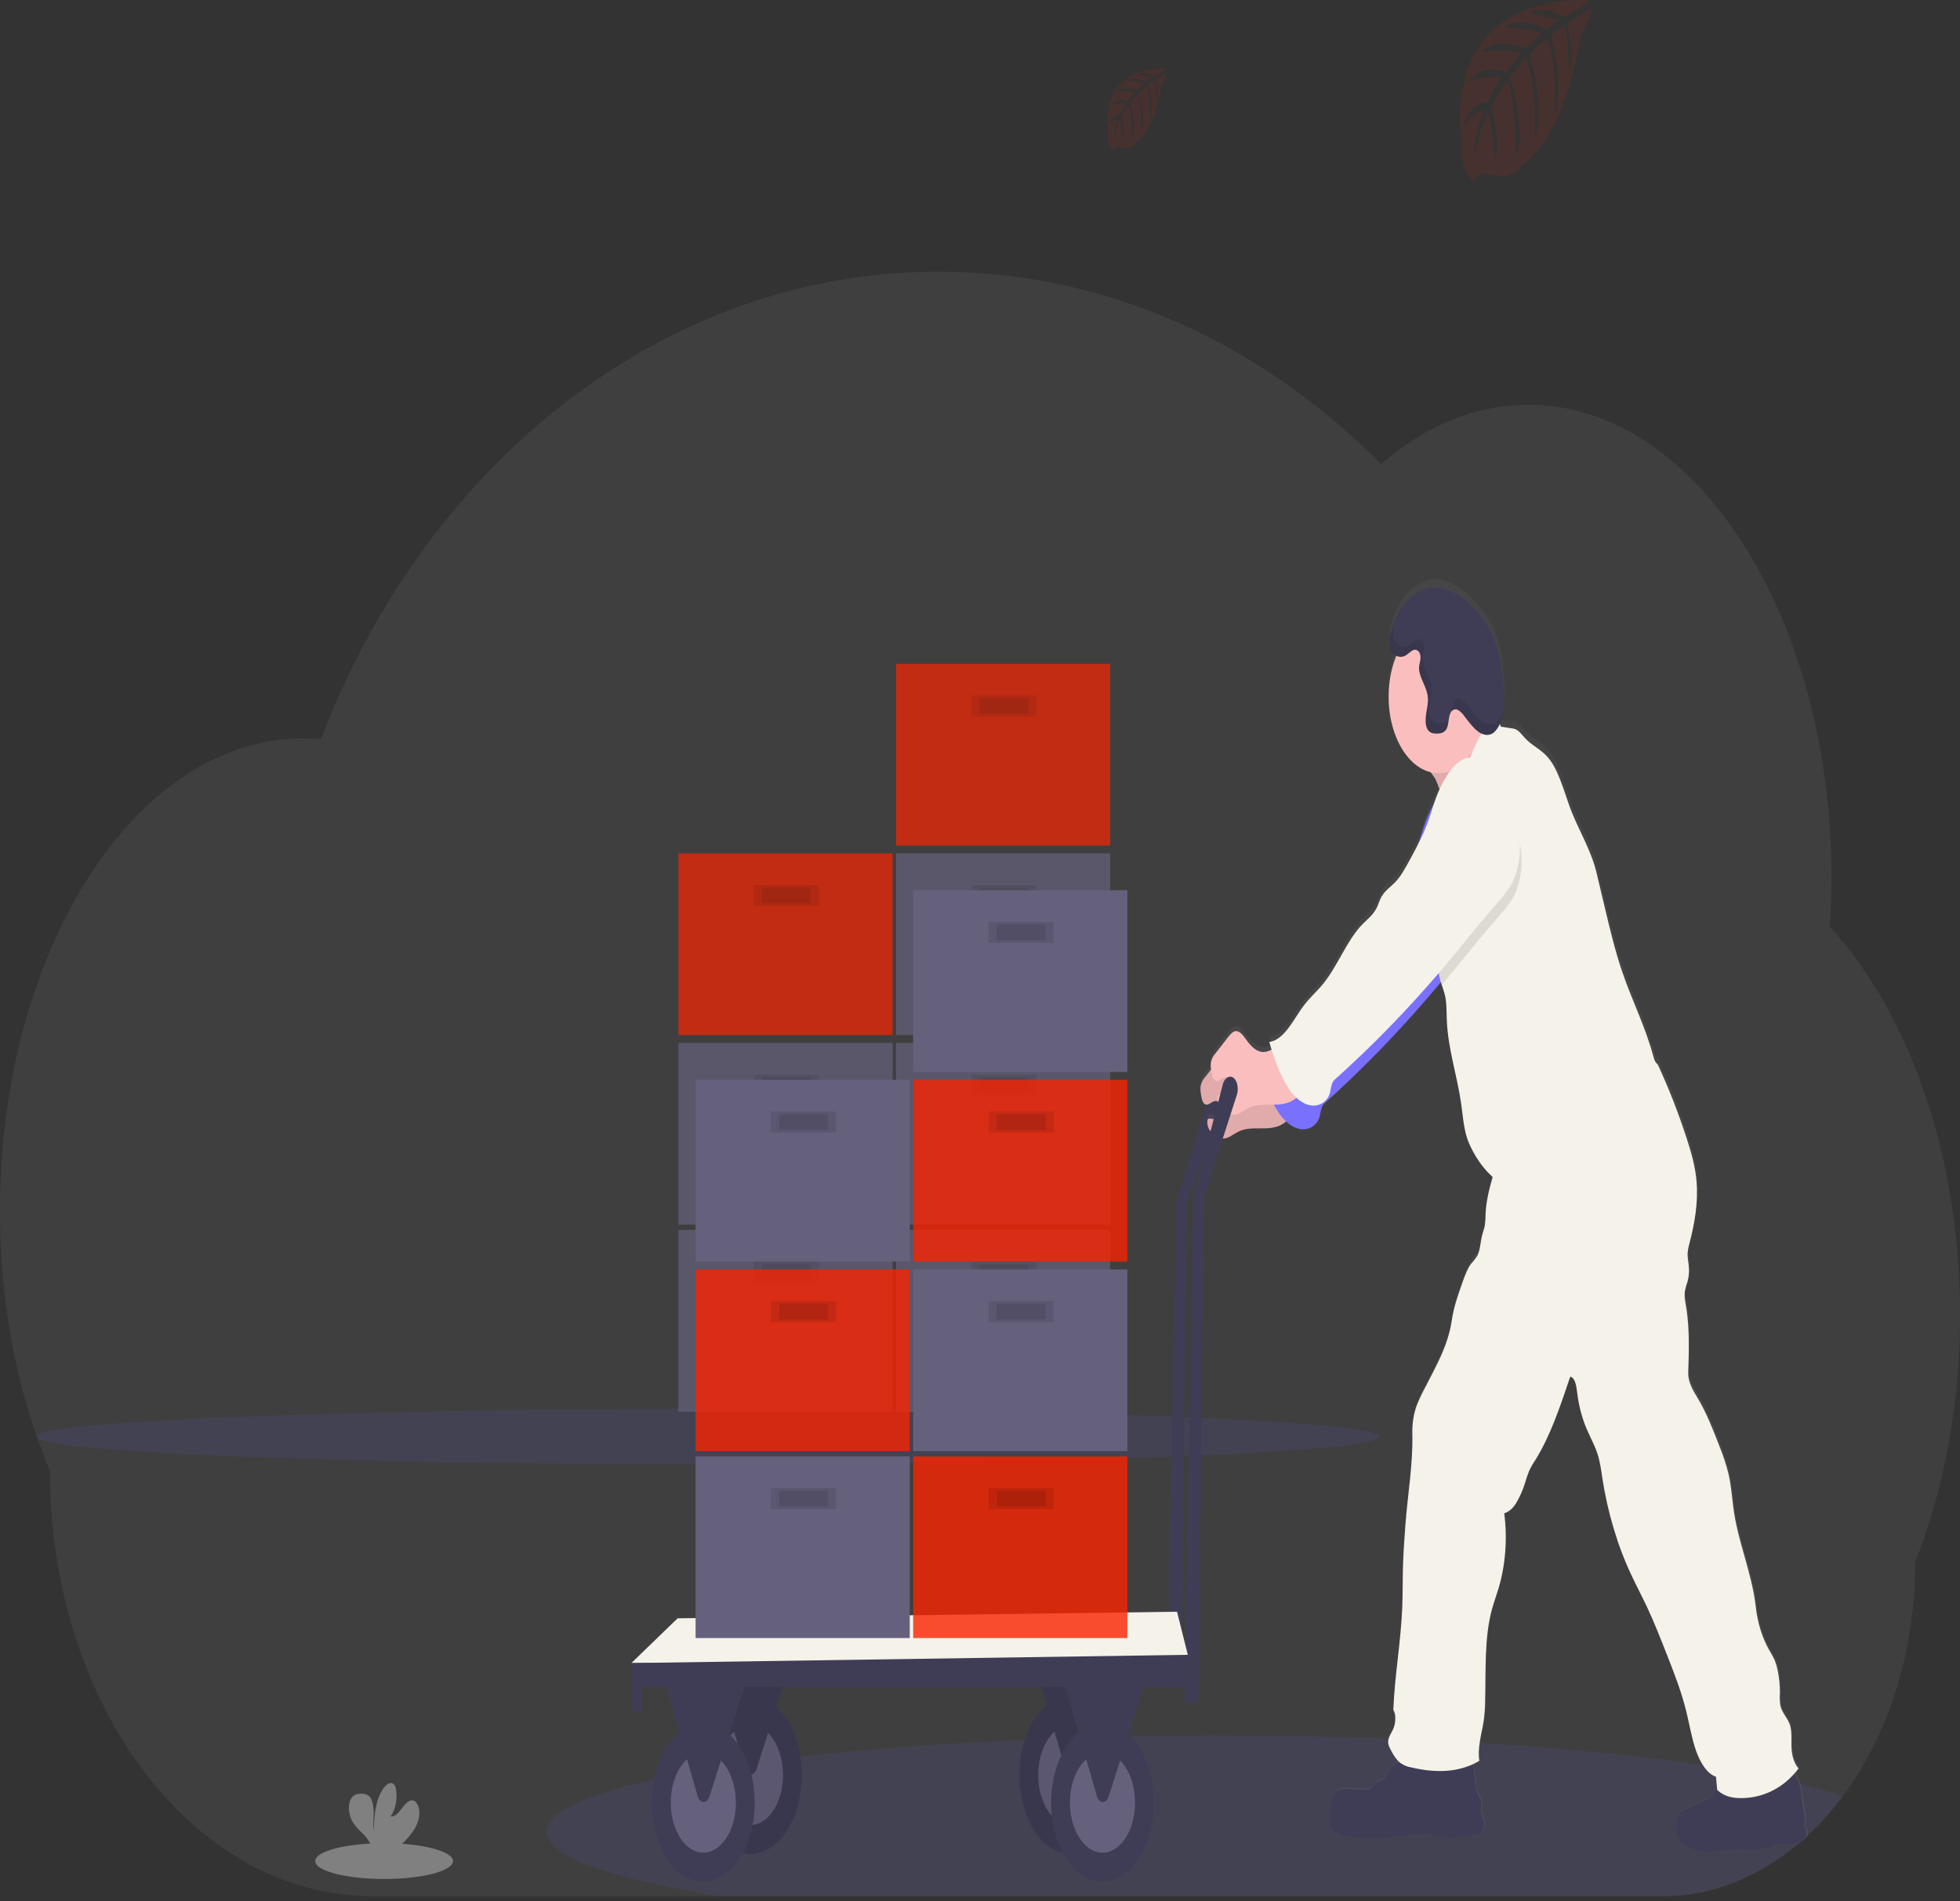 <svg width="400" height="388" viewBox="0 0 400 388" fill="none" xmlns="http://www.w3.org/2000/svg">
<rect x="0" y="0" width="400" height="388" fill="#333333" stroke="none"/>
<path opacity="0.1" d="M324.259 0.059C324.259 0.059 294.821 -2.671 298.283 29.037C298.283 29.037 297.584 34.642 300.898 37.184C300.898 37.184 300.951 34.835 303.919 35.636C304.976 35.905 306.05 35.985 307.119 35.873C308.563 35.719 309.935 34.848 311.028 33.39C311.028 33.39 319.304 28.134 322.521 7.346C322.521 7.346 324.902 2.811 324.807 1.644L319.839 4.906C319.839 4.906 321.538 10.415 320.189 14.994C320.189 14.994 320.028 5.105 319.073 5.32C318.881 5.369 316.493 7.228 316.493 7.228C316.493 7.228 319.412 16.821 317.21 23.797C317.21 23.797 318.045 11.973 315.58 7.921L312.084 11.06C312.084 11.06 315.496 20.97 313.182 29.058C313.182 29.058 313.776 16.654 311.346 11.823L308.178 15.623C308.178 15.623 311.384 25.393 309.43 32.1C309.43 32.1 309.175 17.659 307.493 16.569C307.493 16.569 304.72 20.33 304.297 21.867C304.297 21.867 306.493 28.961 305.129 32.702C305.129 32.702 304.293 23.082 303.608 23.028C303.608 23.028 300.846 29.402 300.559 33.777C300.559 33.777 300.678 27.274 302.94 22.421C302.94 22.421 300.269 23.125 298.71 25.791C298.71 25.791 299.14 21.282 303.622 20.889C303.622 20.889 305.905 16.052 306.514 15.757C306.514 15.757 302.059 15.187 299.356 17.025C299.356 17.025 301.734 12.774 307.332 14.709L310.461 10.78C310.461 10.78 304.594 9.55 302.105 10.909C302.105 10.909 304.968 7.147 311.304 9.894L314.717 6.787C314.717 6.787 309.713 5.132 306.734 5.713C306.734 5.713 309.881 3.106 315.717 5.933L318.164 4.251C318.164 4.251 314.5 3.144 313.426 2.966C312.353 2.789 312.297 2.338 312.297 2.338C314.618 1.743 317.002 2.15 319.182 3.515C319.182 3.515 324.349 0.559 324.259 0.059Z" fill="#FA2300"/>
<path opacity="0.1" d="M237.857 14.027C237.857 14.027 224.571 12.791 226.127 27.124C226.127 27.124 225.816 29.655 227.305 30.805C227.305 30.805 227.33 29.73 228.672 30.101C229.149 30.224 229.634 30.26 230.116 30.209C230.769 30.14 231.389 29.746 231.882 29.085C231.882 29.085 235.623 26.715 237.078 17.321C237.078 17.321 238.151 15.268 238.109 14.742L235.864 16.214C235.864 16.214 236.634 18.708 236.029 20.777C236.029 20.777 235.955 16.305 235.525 16.413C235.438 16.413 234.357 17.273 234.357 17.273C234.357 17.273 235.679 21.61 234.683 24.764C234.683 24.764 235.06 19.422 233.945 17.59L232.364 19.009C232.364 19.009 233.91 23.485 232.861 27.14C232.861 27.14 233.13 21.535 232.032 19.353L230.602 21.067C230.602 21.067 232.05 25.485 231.169 28.516C231.169 28.516 231.053 21.986 230.291 21.497C230.291 21.497 229.039 23.195 228.847 23.894C228.847 23.894 229.84 27.118 229.225 28.784C229.225 28.784 228.847 24.437 228.525 24.42C228.525 24.42 227.281 27.301 227.148 29.257C227.21 27.432 227.581 25.663 228.225 24.125C227.504 24.335 226.84 24.863 226.312 25.646C226.312 25.646 226.508 23.614 228.532 23.432C228.532 23.432 229.581 21.25 229.84 21.115C229.84 21.115 227.826 20.857 226.606 21.69C226.606 21.69 227.679 19.766 230.211 20.642L231.609 18.869C231.609 18.869 228.959 18.331 227.833 18.928C227.833 18.928 229.127 17.23 231.99 18.466L233.529 17.052C233.529 17.052 231.27 16.3 229.92 16.574C229.92 16.574 231.343 15.392 233.98 16.671L235.081 15.913C235.081 15.913 233.424 15.408 232.938 15.333C232.452 15.257 232.427 15.048 232.427 15.048C233.477 14.78 234.555 14.966 235.539 15.585C235.539 15.585 237.899 14.252 237.857 14.027Z" fill="#FA2300"/>
<path opacity="0.1" d="M400 268.397C400.021 286.183 396.862 303.636 390.867 318.85C390.867 337.455 385.224 354.319 376.07 366.61C373.779 369.688 371.312 372.442 368.699 374.838C368.594 374.94 368.486 375.037 368.377 375.134C368.182 375.311 367.986 375.488 367.786 375.671L367.601 375.838C358.936 383.26 349.171 387.114 339.252 387.027H75.933C57.776 387.027 41.339 377.31 29.43 361.607C17.521 345.904 10.182 324.17 10.182 300.201C3.513 284.418 -0.025 265.994 -0 247.174C-0 193.894 27.706 150.702 61.888 150.702C63.098 150.702 64.297 150.766 65.489 150.868C86.937 94.654 135.314 55.455 191.517 55.455C226.07 55.455 257.654 70.261 281.846 94.724C291.01 86.762 301.361 82.586 311.888 82.605C346.063 82.605 373.776 125.798 373.776 179.078C373.771 182.449 373.654 185.817 373.426 189.17C381.664 198.133 388.379 210.01 393.004 223.799C397.629 237.588 400.028 252.884 400 268.397Z" fill="#B1B0AC"/>
<path opacity="0.1" d="M144.406 298.863C220.103 298.863 281.469 296.337 281.469 293.22C281.469 290.104 220.103 287.577 144.406 287.577C68.708 287.577 7.343 290.104 7.343 293.22C7.343 296.337 68.708 298.863 144.406 298.863Z" fill="#6C63FF"/>
<g opacity="0.7">
<path d="M182.168 251.033H138.462V288.115H182.168V251.033Z" fill="#65617D"/>
<path opacity="0.1" d="M167.133 257.482H153.846V261.781H167.133V257.482Z" fill="black"/>
<path opacity="0.1" d="M165.472 258.019H155.507V261.244H165.472V258.019Z" fill="black"/>
<path d="M226.573 251.033H182.867V288.115H226.573V251.033Z" fill="#65617D"/>
<path opacity="0.1" d="M211.538 257.482H198.252V261.781H211.538V257.482Z" fill="black"/>
<path opacity="0.1" d="M209.878 258.019H199.913V261.244H209.878V258.019Z" fill="black"/>
<path d="M182.168 212.876H138.462V249.958H182.168V212.876Z" fill="#65617D"/>
<path opacity="0.1" d="M167.133 219.325H153.846V223.624H167.133V219.325Z" fill="black"/>
<path opacity="0.1" d="M165.472 219.862H155.507V223.087H165.472V219.862Z" fill="black"/>
<path d="M226.573 212.876H182.867V249.958H226.573V212.876Z" fill="#65617D"/>
<path opacity="0.1" d="M211.538 219.325H198.252V223.624H211.538V219.325Z" fill="black"/>
<path opacity="0.1" d="M209.878 219.862H199.913V223.087H209.878V219.862Z" fill="black"/>
<path d="M182.168 174.182H138.462V211.264H182.168V174.182Z" fill="#FA2300"/>
<path opacity="0.1" d="M167.133 180.631H153.846V184.93H167.133V180.631Z" fill="black"/>
<path opacity="0.1" d="M165.472 181.168H155.507V184.393H165.472V181.168Z" fill="black"/>
<path d="M226.573 174.182H182.867V211.264H226.573V174.182Z" fill="#65617D"/>
<path opacity="0.1" d="M211.538 180.631H198.252V184.93H211.538V180.631Z" fill="black"/>
<path opacity="0.1" d="M209.878 181.168H199.913V184.393H209.878V181.168Z" fill="black"/>
<path d="M226.573 135.488H182.867V172.57H226.573V135.488Z" fill="#FA2300"/>
<path opacity="0.1" d="M211.538 141.937H198.252V146.236H211.538V141.937Z" fill="black"/>
<path opacity="0.1" d="M209.878 142.474H199.913V145.699H209.878V142.474Z" fill="black"/>
</g>
<path d="M78.388 383.507C86.153 383.507 92.448 381.871 92.448 379.852C92.448 377.834 86.153 376.198 78.388 376.198C70.623 376.198 64.329 377.834 64.329 379.852C64.329 381.871 70.623 383.507 78.388 383.507Z" fill="#808080"/>
<path d="M84.203 373.876C84.845 373.072 85.312 371.987 85.542 370.765C85.717 369.534 85.374 368.077 84.605 367.599C83.745 367.094 82.825 368.013 82.129 368.937C81.434 369.862 80.633 370.92 79.724 370.722C80.192 370.067 80.543 369.238 80.741 368.314C80.94 367.391 80.98 366.404 80.857 365.449C80.817 365.054 80.708 364.683 80.542 364.375C80.063 363.59 79.199 363.923 78.626 364.541C76.808 366.508 76.301 370.308 76.29 373.72C76.108 372.49 76.262 371.205 76.259 369.958C76.255 368.712 76.028 367.271 75.332 366.61C74.903 366.255 74.421 366.081 73.934 366.105C73.119 366.057 72.206 366.186 71.65 367.105C70.951 368.244 71.136 370.157 71.738 371.404C72.339 372.651 73.259 373.452 74.105 374.317C74.782 374.937 75.359 375.784 75.794 376.794C75.846 376.936 75.888 377.085 75.92 377.24H81.046C82.192 376.343 83.254 375.211 84.203 373.876Z" fill="#808080"/>
<path d="M250.825 220.803C250.796 220.396 250.702 220.006 250.55 219.67C250.398 219.334 250.193 219.062 249.955 218.879C249.754 218.748 249.538 218.679 249.32 218.679C249.102 218.678 248.886 218.745 248.685 218.876C248.484 219.006 248.302 219.197 248.15 219.438C247.998 219.678 247.879 219.964 247.801 220.276L240.035 245.39L238.287 344.275H241.084L242.133 245.61L250.678 222.361C250.833 221.879 250.884 221.333 250.825 220.803Z" fill="#3F3D56"/>
<path opacity="0.1" d="M376.07 366.61C373.779 369.688 371.312 372.442 368.699 374.838C368.659 374.926 368.613 375.009 368.563 375.085C368.286 375.447 367.956 375.701 367.601 375.827C358.937 383.249 349.171 387.104 339.252 387.016H147.007C124.979 383.534 111.538 378.917 111.538 373.849C111.538 369.921 119.608 366.261 133.503 363.198C134.944 362.875 136.446 362.564 138.01 362.263C138.973 362.076 139.958 361.897 140.965 361.725L142.675 361.419C143.943 361.197 145.245 360.98 146.58 360.769H146.689L148.087 360.554C149.269 360.365 150.476 360.188 151.706 360.016L152.601 359.893L154.885 359.581C156.367 359.377 157.882 359.181 159.43 358.995C160.714 358.841 162.02 358.687 163.346 358.533C176.794 357.001 192.297 355.846 209.168 355.099L213.986 354.846L215.608 354.792L219.035 354.674L220.409 354.631L221.853 354.588L222.881 354.561L227.706 354.443L230.185 354.389H230.692C236.555 354.282 242.527 354.226 248.608 354.223C260.629 354.223 272.287 354.443 283.395 354.862C289.773 355.099 295.956 355.4 301.944 355.765H302C319.266 356.808 334.72 358.345 347.51 360.253L347.745 360.29C351.028 360.779 354.136 361.301 357.052 361.838C359.797 362.343 362.374 362.875 364.766 363.418C365.594 363.606 366.399 363.8 367.182 363.988L367.381 364.041C370.696 364.864 373.605 365.702 376.07 366.61Z" fill="#6C63FF"/>
<path d="M368.699 374.838C368.659 374.926 368.613 375.009 368.563 375.085C368.286 375.447 367.956 375.701 367.601 375.827C366.894 376.132 366.167 376.312 365.434 376.364H365.213C364.794 376.386 364.375 376.364 363.958 376.3C363.654 376.232 363.346 376.202 363.039 376.209H362.997C362.549 376.305 362.11 376.473 361.685 376.708C360.739 377.107 359.764 377.32 358.783 377.343H358.434C357.336 377.343 356.224 377.283 355.122 377.294C354.944 377.294 354.773 377.294 354.587 377.294C352.699 377.369 350.822 377.832 348.934 377.88H348.329C346.479 377.81 344.587 377.203 343.115 375.483C342.819 375.181 342.578 374.767 342.416 374.279C342.291 373.765 342.249 373.212 342.294 372.667C342.329 371.694 342.451 370.636 342.927 369.98C343.225 369.628 343.568 369.373 343.934 369.233C344.573 368.916 345.217 368.61 345.857 368.303C346.497 367.997 347.227 367.669 347.916 367.357L348.049 367.293L348.434 367.115L348.682 366.986C348.983 366.838 349.271 366.636 349.542 366.385C349.899 366.038 350.201 365.573 350.427 365.025C350.465 364.928 350.507 364.826 350.542 364.724C350.577 364.622 350.542 364.557 350.518 364.471C350.458 363.8 350.413 363.112 350.336 362.456C349.352 362.105 348.454 361.325 347.752 360.21C347.148 359.29 346.64 358.233 346.245 357.076C345.374 354.561 344.927 351.751 344.276 349.08C343.28 345.017 341.829 341.266 340.367 337.547C339.032 334.118 337.689 330.678 336.171 327.438C335.161 325.288 334.073 323.241 333.073 321.085C330.245 315.072 328.215 308.26 327.101 301.04C326.931 299.654 326.689 298.292 326.378 296.966C325.776 294.709 324.675 292.871 323.822 290.807C322.905 288.583 322.276 286.106 321.972 283.514C321.797 282.042 321.504 280.451 320.549 280.29L320.448 280.596C318.469 286.508 316.437 292.527 313.455 297.353C312.978 298.062 312.541 298.834 312.15 299.659C311.837 300.458 311.557 301.287 311.311 302.141C310.839 303.675 310.213 305.084 309.455 306.317C309.229 306.668 308.983 306.986 308.72 307.268C308.371 307.659 307.982 307.958 307.57 308.155C307.408 308.231 307.242 308.289 307.073 308.327C307.073 308.392 307.091 308.451 307.094 308.515C307.098 308.58 307.115 308.655 307.122 308.725C307.637 313.024 307.416 317.456 306.483 321.585C306.458 321.714 306.43 321.838 306.399 321.967C306.254 322.569 306.097 323.16 305.927 323.74C305.5 325.164 304.993 326.53 304.594 327.975C304.528 328.222 304.462 328.47 304.402 328.717C303.004 334.473 303.353 340.9 303.171 347.086C303.155 348.438 303.051 349.785 302.86 351.106C302.622 352.594 302.241 354.131 302.032 355.668C301.84 356.821 301.825 358.025 301.986 359.189L301.902 359.237C301.528 359.452 301.147 359.645 300.766 359.828V359.909C300.902 361.112 301.035 362.316 301.171 363.515C301.287 364.547 301.423 365.664 301.892 366.395C302.019 366.557 302.136 366.737 302.241 366.933C302.518 367.599 302.273 368.481 302.325 369.271C302.402 370.388 303.073 371.34 302.969 372.452C302.921 372.784 302.822 373.094 302.68 373.354C302.537 373.615 302.355 373.818 302.15 373.946C301.978 374.066 301.797 374.154 301.612 374.209L301.497 374.247C301.287 374.306 301.077 374.338 300.867 374.371C298.262 374.768 295.622 375.166 293.042 374.489C292.532 374.354 292.025 374.177 291.507 374.113C290.853 374.068 290.198 374.109 289.549 374.236C284.762 374.933 279.948 375.077 275.147 374.666C273.899 374.559 272.465 374.247 271.804 372.608C271.255 371.248 271.455 369.491 271.731 367.938C271.81 367.367 271.953 366.821 272.154 366.325C272.176 366.272 272.202 366.221 272.231 366.175C272.874 364.944 274.084 364.869 275.126 364.917L278.532 365.073C278.867 365.115 279.204 365.075 279.532 364.955C280.084 364.708 280.504 364.031 281.021 363.649C281.671 363.171 282.49 363.112 282.958 362.295L283.018 362.177C283.1 362.003 283.177 361.824 283.248 361.639C283.248 361.602 283.28 361.564 283.297 361.526C283.31 361.493 283.324 361.461 283.339 361.43C283.769 360.559 284.521 360.269 285.133 359.715C285.226 359.632 285.313 359.537 285.395 359.43L285.465 359.334C284.806 358.611 284.232 357.723 283.766 356.706C283.586 356.409 283.453 356.052 283.378 355.663C283.335 355.371 283.349 355.066 283.42 354.787C283.435 354.719 283.453 354.652 283.476 354.588L283.493 354.534C283.731 353.814 284.22 353.164 284.49 352.428C284.5 352.404 284.508 352.379 284.514 352.353C284.885 351.278 284.958 349.612 284.409 348.746C284.689 341.669 285.955 334.774 286.234 327.674C286.346 324.864 286.301 322.042 286.385 319.221C286.469 316.399 286.664 313.664 286.871 310.896C287.332 304.571 288.451 298.374 288.294 292.022C288.28 291.43 288.297 290.837 288.343 290.248C288.341 290.205 288.341 290.162 288.343 290.119C288.455 288.818 288.719 287.558 289.122 286.4C289.629 285.092 290.203 283.849 290.839 282.681C292.99 278.382 295.573 274.083 296.339 268.795C296.734 266.064 297.608 263.565 298.479 261.109C298.993 259.648 299.528 258.148 300.35 257.073C300.795 256.6 301.208 256.06 301.584 255.461C302.157 254.322 302.178 252.747 302.518 251.393C302.692 250.689 302.962 250.044 303.094 249.318C303.094 249.243 303.119 249.173 303.129 249.098C303.207 248.366 303.248 247.626 303.252 246.884C303.252 246.669 303.273 246.459 303.29 246.25C303.494 244.125 303.896 242.056 304.483 240.107C304.556 239.86 304.626 239.607 304.696 239.36C303.083 237.913 301.66 236.016 300.5 233.766C300.107 233.037 299.766 232.246 299.483 231.406C298.762 229.208 298.598 226.704 298.259 224.296C297.448 218.557 295.591 213.15 295.332 207.281C295.255 205.492 295.332 203.643 294.927 201.95C294.815 201.493 294.683 201.047 294.532 200.617C294.469 200.435 294.409 200.252 294.346 200.08L294.276 199.876L294.098 199.338L293.811 199.682C286.658 208.291 279.148 216.176 271.329 223.286L270.657 223.898C270.308 224.158 270.003 224.541 269.769 225.016C269.741 225.086 269.717 225.156 269.692 225.226C269.532 225.736 269.49 226.301 269.343 226.838C269.028 228.069 268.22 228.853 267.395 229.219C265.902 229.809 264.319 229.495 262.972 228.343C262.801 228.209 262.622 228.069 262.469 227.913C262.06 228.261 261.628 228.544 261.182 228.757C259.783 229.38 258.318 229.353 256.871 229.348C255.423 229.343 253.944 229.348 252.573 230.079C251.657 230.557 250.769 231.347 249.818 231.422C249.709 231.433 249.599 231.433 249.49 231.422C248.947 231.327 248.42 231.089 247.93 230.718L247.643 230.519C247.495 230.411 247.35 230.291 247.21 230.159C247.057 230.014 246.915 229.843 246.787 229.649C246.602 229.363 246.467 229.01 246.395 228.622C246.348 228.342 246.348 228.048 246.395 227.768C246.409 227.642 246.451 227.528 246.514 227.445C246.576 227.389 246.648 227.361 246.72 227.365C247.121 227.358 247.522 227.41 247.916 227.521C248.148 227.57 248.382 227.589 248.615 227.58H248.741C248.947 227.546 249.147 227.447 249.327 227.29C249.508 227.133 249.665 226.921 249.79 226.666C249.829 226.588 249.859 226.501 249.881 226.408C249.923 226.257 249.945 226.094 249.944 225.93C249.946 225.889 249.946 225.847 249.944 225.806C249.797 225.704 249.65 225.602 249.511 225.478C249.437 225.419 249.367 225.355 249.297 225.29L249.255 225.247C249.13 225.116 249.013 224.967 248.906 224.801C248.838 224.698 248.778 224.582 248.727 224.457C248.634 224.263 248.565 224.044 248.521 223.812C248.233 223.72 247.935 223.733 247.65 223.85C247.269 224.011 246.885 224.355 246.507 224.474C246.316 224.547 246.116 224.534 245.93 224.436C245.385 224.135 245.192 223.114 245.077 222.238C245.056 222.071 245.032 221.899 245.014 221.727C244.974 221.397 244.974 221.058 245.014 220.728C245.183 219.977 245.506 219.33 245.934 218.884L247.08 217.406L247.164 217.299C247.164 217.154 247.126 217.009 247.112 216.864C247.072 216.532 247.072 216.191 247.112 215.859C247.281 215.109 247.604 214.464 248.032 214.021L250.57 210.737C251.045 210.124 251.563 209.479 252.182 209.415C253.101 209.318 253.836 210.49 254.525 211.43C255.392 212.613 256.444 213.58 257.601 213.698C258.153 213.737 258.704 213.62 259.227 213.354L259.525 213.204C259.462 213.005 259.399 212.806 259.339 212.607C259.238 212.279 259.136 211.946 259.038 211.613C260.528 211.468 261.881 210.21 263.011 208.706C264.14 207.201 265.108 205.422 266.248 203.944C267.479 202.332 268.892 201.133 270.14 199.58C273.042 195.963 274.969 190.648 278.073 187.461C279.15 186.349 280.395 185.462 281.129 183.807C281.357 183.27 281.528 182.732 281.762 182.195C282.507 180.582 283.783 179.841 284.836 178.723C285.888 177.605 286.804 175.966 287.661 174.391C288.269 173.268 288.881 172.145 289.462 170.989C289.997 169.458 290.448 167.856 291.007 166.346C291.482 165.07 292.036 163.868 292.661 162.756C292.804 162.326 292.951 161.896 293.108 161.477C293.266 161.058 293.381 160.773 293.528 160.402C293.629 160.16 293.734 159.929 293.843 159.693C293.525 158.828 293.22 158.081 293.077 157.753L293.007 157.608C292.699 157.103 292.369 156.629 292.021 156.189C291.655 156.104 291.294 155.985 290.937 155.834C288.779 154.925 286.876 152.951 285.52 150.215C284.164 147.479 283.431 144.134 283.434 140.695C283.432 140.679 283.432 140.663 283.434 140.647C283.435 138.184 283.816 135.756 284.545 133.564C284.692 133.123 284.85 132.698 285.021 132.285C284.861 132.207 284.706 132.11 284.556 131.994C284.301 131.801 284.078 131.52 283.906 131.172C283.763 130.862 283.671 130.505 283.636 130.129C283.577 129.244 283.664 128.349 283.888 127.528C283.984 127.133 284.092 126.746 284.213 126.368C284.223 126.345 284.231 126.322 284.238 126.298C285.801 121.461 289.133 118.489 292.462 118.279C296.052 118.059 299.549 120.649 302.381 124.358C303.226 125.423 303.983 126.645 304.633 127.996C306.112 131.156 306.78 135.197 306.976 139.201C307.049 140.439 307.035 141.686 306.934 142.92C306.897 143.36 306.838 143.794 306.759 144.221C306.713 144.473 306.654 144.726 306.591 144.978C306.528 145.231 306.49 145.344 306.434 145.516V145.543C306.381 145.715 306.322 145.876 306.262 146.037L306.231 146.107L306.185 146.22C306.213 146.322 306.245 146.429 306.276 146.532C306.308 146.634 306.336 146.73 306.371 146.827H306.413C307.112 146.913 307.759 147.064 308.472 147.15C308.808 147.174 309.14 147.253 309.465 147.386C310.164 147.708 310.692 148.493 311.28 149.127C312.734 150.707 314.525 151.444 315.955 153.077C318.052 155.485 319.101 159.462 320.374 163.025C322.052 167.797 324.787 171.86 325.993 176.966C326.539 179.284 327.086 181.598 327.636 183.909C328.71 188.44 329.783 192.991 331.241 197.264C333.269 203.208 336.014 208.55 337.64 214.795C337.801 215.42 338.104 215.936 338.493 216.246C340.709 221.054 342.678 226.119 344.385 231.395C345.283 234.185 346.133 237.081 346.395 240.172C346.6 242.923 346.451 245.709 345.958 248.373C345.679 249.955 345.337 251.509 344.934 253.027C344.776 253.558 344.659 254.115 344.584 254.687C344.584 254.746 344.584 254.805 344.584 254.865C344.514 255.896 344.769 256.918 344.839 257.949C344.898 258.78 344.837 259.62 344.661 260.411C344.633 260.534 344.601 260.658 344.57 260.782C344.353 261.41 344.17 262.064 344.021 262.738C344.008 262.819 343.999 262.902 343.993 262.985C343.878 264.151 344.178 265.328 344.343 266.494C344.958 270.708 344.846 275.093 344.692 279.392C344.612 281.542 345.741 283.267 346.685 284.853C348.434 287.825 349.801 291.302 351.119 294.763C351.838 296.52 352.444 298.381 352.927 300.32C353.427 302.534 353.626 304.877 353.902 307.172C354.794 314.266 357.706 320.532 358.497 327.642C358.863 330.898 359.797 333.94 361.199 336.445C361.622 337.116 362.011 337.834 362.364 338.595C362.607 339.2 362.801 339.85 362.941 340.529C363.284 342.11 363.447 343.77 363.42 345.436C363.364 346.233 363.394 347.039 363.507 347.822C363.836 349.472 365.011 350.38 365.497 351.933C365.983 353.487 365.647 355.475 365.846 357.238C366.003 358.659 366.502 359.937 367.245 360.817C366.965 361.193 366.671 361.537 366.371 361.892C366.649 362.224 366.893 362.619 367.094 363.063C367.232 363.361 367.349 363.68 367.444 364.015C367.906 365.664 367.92 367.626 368.297 369.389C368.458 370.12 368.685 370.894 368.546 371.635C368.486 371.848 368.446 372.072 368.427 372.302C368.427 372.785 368.755 373.102 368.881 373.543C368.927 373.765 368.934 374.001 368.902 374.228C368.87 374.455 368.8 374.665 368.699 374.838Z" fill="url(#paint0_linear_27_301)"/>
<path d="M294.699 165.244C296.839 164.358 298.745 162.504 300.612 160.671L307.119 154.303C305.353 154.088 303.829 152.153 302.923 149.81C302.018 147.467 301.643 144.742 301.336 142.066C298.539 143.742 296.115 146.585 293.857 149.589C292.962 150.777 291.06 152.572 290.783 154.426C290.507 156.28 292.269 157.785 292.951 159.027C293.185 159.44 295.392 164.949 294.699 165.244Z" fill="#FBBEBE"/>
<path opacity="0.1" d="M294.699 165.244C296.839 164.358 298.745 162.504 300.612 160.671L307.119 154.303C305.353 154.088 303.829 152.153 302.923 149.81C302.018 147.467 301.643 144.742 301.336 142.066C298.539 143.742 296.115 146.585 293.857 149.589C292.962 150.777 291.06 152.572 290.783 154.426C290.507 156.28 292.269 157.785 292.951 159.027C293.185 159.44 295.392 164.949 294.699 165.244Z" fill="black"/>
<path d="M259.143 217.847C257.997 218.75 256.776 219.674 255.493 219.545C254.339 219.433 253.287 218.471 252.42 217.294C251.72 216.359 251 215.192 250.08 215.289C249.465 215.354 248.948 215.993 248.472 216.6L245.937 219.862C245.51 220.303 245.188 220.944 245.018 221.69C244.967 222.196 244.988 222.712 245.077 223.205C245.192 224.076 245.385 225.092 245.93 225.387C246.476 225.683 247.07 225.049 247.647 224.807C247.999 224.668 248.369 224.679 248.718 224.837C249.067 224.994 249.382 225.294 249.629 225.704C249.835 226.016 249.96 226.433 249.979 226.876C249.979 227.849 249.28 228.488 248.636 228.536C247.993 228.585 247.378 228.262 246.741 228.321C246.703 228.314 246.664 228.318 246.627 228.334C246.589 228.351 246.554 228.378 246.524 228.415C246.494 228.452 246.469 228.498 246.45 228.55C246.432 228.603 246.42 228.66 246.416 228.719C246.377 229.059 246.393 229.408 246.465 229.735C246.536 230.062 246.66 230.356 246.825 230.589C247.157 231.055 247.544 231.42 247.965 231.664C248.454 232.036 248.982 232.272 249.525 232.363C250.598 232.47 251.584 231.557 252.601 231.025C253.972 230.315 255.448 230.294 256.895 230.299C258.343 230.305 259.811 230.337 261.199 229.713C262.587 229.09 263.906 227.709 264.448 225.65C264.512 225.458 264.532 225.239 264.507 225.027C264.453 224.801 264.349 224.611 264.213 224.49C262.262 222.27 261.472 219.572 259.276 217.976L259.143 217.847Z" fill="#FBBEBE"/>
<path opacity="0.1" d="M259.143 217.847C257.997 218.75 256.776 219.674 255.493 219.545C254.339 219.433 253.287 218.471 252.42 217.294C251.72 216.359 251 215.192 250.08 215.289C249.465 215.354 248.948 215.993 248.472 216.6L245.937 219.862C245.51 220.303 245.188 220.944 245.018 221.69C244.967 222.196 244.988 222.712 245.077 223.205C245.192 224.076 245.385 225.092 245.93 225.387C246.476 225.683 247.07 225.049 247.647 224.807C247.999 224.668 248.369 224.679 248.718 224.837C249.067 224.994 249.382 225.294 249.629 225.704C249.835 226.016 249.96 226.433 249.979 226.876C249.979 227.849 249.28 228.488 248.636 228.536C247.993 228.585 247.378 228.262 246.741 228.321C246.703 228.314 246.664 228.318 246.627 228.334C246.589 228.351 246.554 228.378 246.524 228.415C246.494 228.452 246.469 228.498 246.45 228.55C246.432 228.603 246.42 228.66 246.416 228.719C246.377 229.059 246.393 229.408 246.465 229.735C246.536 230.062 246.66 230.356 246.825 230.589C247.157 231.055 247.544 231.42 247.965 231.664C248.454 232.036 248.982 232.272 249.525 232.363C250.598 232.47 251.584 231.557 252.601 231.025C253.972 230.315 255.448 230.294 256.895 230.299C258.343 230.305 259.811 230.337 261.199 229.713C262.587 229.09 263.906 227.709 264.448 225.65C264.512 225.458 264.532 225.239 264.507 225.027C264.453 224.801 264.349 224.611 264.213 224.49C262.262 222.27 261.472 219.572 259.276 217.976L259.143 217.847Z" fill="black"/>
<path d="M300.087 160.531C299.545 159.993 298.929 159.654 298.288 159.539C297.646 159.424 296.996 159.538 296.388 159.87C295.17 160.545 294.077 161.664 293.203 163.132C292.33 164.5 291.575 166.033 290.955 167.695C290.36 169.307 289.906 170.995 289.311 172.602C288.262 175.477 286.892 178.014 285.514 180.529C284.657 182.093 283.79 183.678 282.692 184.828C281.594 185.978 280.367 186.682 279.622 188.278C279.388 188.783 279.22 189.353 278.989 189.864C278.259 191.508 277.017 192.39 275.937 193.491C272.839 196.662 270.913 201.94 268.017 205.535C266.769 207.083 265.36 208.297 264.133 209.877C262.989 211.344 262.035 213.102 260.895 214.607C259.755 216.111 258.416 217.353 256.93 217.492C257.923 220.894 259.108 224.232 260.811 226.881C262.514 229.531 265.066 231.224 267.392 230.186C268.217 229.821 269.024 229.047 269.339 227.822C269.438 227.192 269.576 226.578 269.752 225.989C269.985 225.516 270.288 225.135 270.636 224.877C279.97 216.502 288.868 207.028 297.248 196.538C299.496 193.722 301.727 191.202 304.035 188.477C304.862 187.575 305.627 186.545 306.318 185.403C307.281 183.637 307.882 181.472 308.046 179.182C308.21 176.892 307.93 174.578 307.241 172.532C306.622 170.966 305.913 169.49 305.122 168.12C303.683 165.24 301.989 162.686 300.087 160.531Z" fill="#6C63FF"/>
<path opacity="0.1" d="M300.087 160.531C299.545 159.993 298.929 159.654 298.288 159.539C297.646 159.424 296.996 159.538 296.388 159.87C295.17 160.545 294.077 161.664 293.203 163.132C292.33 164.5 291.575 166.033 290.955 167.695C290.36 169.307 289.906 170.995 289.311 172.602C288.262 175.477 286.892 178.014 285.514 180.529C284.657 182.093 283.79 183.678 282.692 184.828C281.594 185.978 280.367 186.682 279.622 188.278C279.388 188.783 279.22 189.353 278.989 189.864C278.259 191.508 277.017 192.39 275.937 193.491C272.839 196.662 270.913 201.94 268.017 205.535C266.769 207.083 265.36 208.297 264.133 209.877C262.989 211.344 262.035 213.102 260.895 214.607C259.755 216.111 258.416 217.353 256.93 217.492C257.923 220.894 259.108 224.232 260.811 226.881C262.514 229.531 265.066 231.224 267.392 230.186C268.217 229.821 269.024 229.047 269.339 227.822C269.438 227.192 269.576 226.578 269.752 225.989C269.985 225.516 270.288 225.135 270.636 224.877C279.97 216.502 288.868 207.028 297.248 196.538C299.496 193.722 301.727 191.202 304.035 188.477C304.862 187.575 305.627 186.545 306.318 185.403C307.281 183.637 307.882 181.472 308.046 179.182C308.21 176.892 307.93 174.578 307.241 172.532C306.622 170.966 305.913 169.49 305.122 168.12C303.683 165.24 301.989 162.686 300.087 160.531Z" fill="#F5F2EA"/>
<path d="M285.063 359.898C284.451 360.435 283.699 360.736 283.269 361.607C283.129 361.886 283.035 362.214 282.885 362.483C282.42 363.321 281.594 363.359 280.948 363.837C280.43 364.213 280.011 364.912 279.462 365.132C279.133 365.252 278.795 365.292 278.458 365.251L275.059 365.095C273.983 365.046 272.72 365.132 272.094 366.481C271.891 366.976 271.747 367.521 271.668 368.094C271.406 369.636 271.192 371.383 271.741 372.737C272.399 374.349 273.839 374.677 275.08 374.784C279.876 375.192 284.684 375.048 289.465 374.354C290.112 374.227 290.765 374.186 291.416 374.231C291.934 374.295 292.441 374.473 292.951 374.607C295.528 375.279 298.164 374.887 300.766 374.489C301.205 374.456 301.639 374.315 302.049 374.07C302.253 373.942 302.434 373.739 302.576 373.48C302.718 373.221 302.817 372.912 302.864 372.581C302.972 371.474 302.297 370.533 302.224 369.421C302.171 368.636 302.416 367.76 302.136 367.094C302.032 366.898 301.915 366.718 301.787 366.557C301.318 365.81 301.182 364.719 301.066 363.697L300.455 358.178C300.437 357.789 300.334 357.421 300.161 357.136C300.032 356.993 299.884 356.899 299.727 356.861C297.063 355.937 294.332 356.781 291.685 357.297C290.323 357.604 288.945 357.71 287.57 357.614C286.976 357.555 286.745 357.447 286.301 358.044C285.857 358.64 285.619 359.398 285.063 359.898Z" fill="#3F3D56"/>
<path d="M349.402 366.54C348.935 366.942 348.433 367.244 347.913 367.438C346.54 368.054 345.169 368.697 343.801 369.367C343.437 369.506 343.095 369.758 342.797 370.109C342.322 370.754 342.199 371.807 342.164 372.796C342.119 373.341 342.161 373.894 342.287 374.408C342.451 374.89 342.691 375.301 342.986 375.601C344.553 377.423 346.598 377.987 348.563 377.987C350.528 377.987 352.479 377.477 354.444 377.396C356.818 377.3 359.255 377.816 361.539 376.794C361.974 376.547 362.427 376.377 362.888 376.289C363.195 376.282 363.501 376.313 363.804 376.381C365.029 376.567 366.265 376.393 367.448 375.87C367.803 375.749 368.135 375.496 368.413 375.134C368.55 374.951 368.648 374.708 368.695 374.438C368.741 374.167 368.733 373.882 368.671 373.618C368.546 373.183 368.224 372.866 368.22 372.388C368.237 372.158 368.276 371.933 368.336 371.721C368.479 370.985 368.248 370.216 368.087 369.491C367.636 367.416 367.71 365.03 366.902 363.23C366.094 361.43 364.612 360.688 363.203 360.403C362.058 360.154 360.893 360.205 359.759 360.554C358.483 360.973 357.29 361.849 356.039 362.408C354.586 363.05 353.068 363.27 351.563 363.058C350.563 362.929 350.906 363.171 350.567 364.461C350.326 365.321 349.92 366.047 349.402 366.54Z" fill="#3F3D56"/>
<path d="M293.531 157.79C299.132 157.79 303.671 150.813 303.671 142.205C303.671 133.598 299.132 126.62 293.531 126.62C287.931 126.62 283.392 133.598 283.392 142.205C283.392 150.813 287.931 157.79 293.531 157.79Z" fill="#FBBEBE"/>
<path d="M367.042 360.967C363.895 365.122 359.647 366.938 355.503 367.003C353.755 367.029 351.941 366.739 350.451 365.347C350.346 364.466 350.304 363.515 350.199 362.633C348.392 362.053 346.989 359.79 346.115 357.286C345.241 354.782 344.797 351.998 344.147 349.343C343.154 345.302 341.699 341.577 340.245 337.88C338.909 334.473 337.57 331.055 336.049 327.835C335.042 325.686 333.951 323.665 332.955 321.521C330.131 315.552 328.105 308.783 326.993 301.604C326.823 300.227 326.581 298.874 326.269 297.557C325.668 295.311 324.566 293.484 323.717 291.436C322.8 289.226 322.172 286.764 321.867 284.186C321.696 282.724 321.402 281.144 320.448 280.994C318.441 286.986 316.395 293.075 313.36 297.95C312.883 298.653 312.447 299.419 312.056 300.239C311.742 301.035 311.462 301.861 311.217 302.711C310.746 304.236 310.12 305.637 309.364 306.86C308.729 307.903 307.893 308.604 306.979 308.859C307.653 314.023 307.252 319.382 305.832 324.176C305.409 325.594 304.902 326.949 304.503 328.384C302.874 334.295 303.252 340.965 303.08 347.376C303.065 348.72 302.962 350.057 302.773 351.369C302.35 353.992 301.475 356.781 301.899 359.404C297.514 361.978 292.643 361.816 288 360.731C287.092 360.603 286.21 360.192 285.409 359.522C284.751 358.805 284.176 357.922 283.71 356.91C283.53 356.615 283.397 356.26 283.322 355.873C283.14 354.647 284.021 353.723 284.43 352.648C284.839 351.573 284.913 349.87 284.35 348.988C284.629 341.953 285.895 335.085 286.175 328.029C286.287 325.234 286.241 322.429 286.325 319.629C286.409 316.829 286.605 314.104 286.808 311.353C287.269 305.07 288.388 298.912 288.231 292.597C288.183 290.653 288.474 288.726 289.073 287.013C289.579 285.712 290.152 284.475 290.787 283.316C292.934 279.054 295.514 274.781 296.28 269.52C296.675 266.806 297.549 264.323 298.416 261.883C298.93 260.427 299.465 258.938 300.283 257.869C300.728 257.395 301.142 256.855 301.517 256.257C302.091 255.123 302.112 253.569 302.451 252.215C302.626 251.516 302.895 250.872 303.024 250.151C303.131 249.356 303.184 248.545 303.182 247.733C303.294 245.132 303.944 242.617 304.629 240.236C303.018 238.802 301.595 236.917 300.434 234.679C300.044 233.952 299.704 233.165 299.42 232.331C298.699 230.149 298.535 227.66 298.196 225.269C297.388 219.562 295.531 214.193 295.273 208.362C295.196 206.583 295.273 204.745 294.871 203.063C294.685 202.351 294.468 201.66 294.22 200.994C293.976 200.339 293.791 199.638 293.668 198.908C293.444 197.323 293.752 195.684 293.668 194.072C293.584 192.648 293.189 191.315 292.993 189.923C292.793 188.112 292.759 186.267 292.892 184.441C292.979 182.291 293.283 180.072 293.164 177.949C292.972 174.436 293.263 170.901 294.019 167.573C294.775 164.245 295.979 161.199 297.552 158.634L297.633 158.511C298.301 157.436 299.031 156.485 299.633 155.345C300.451 153.819 301.031 152.024 301.895 150.541C302.273 149.88 302.699 149.288 303.073 148.622C303.417 147.923 303.797 147.269 304.21 146.666C304.419 146.368 304.672 146.152 304.947 146.039C305.223 145.926 305.512 145.918 305.79 146.016C305.86 146.817 306.024 147.593 306.273 148.305C307 148.391 307.647 148.547 308.371 148.633C308.706 148.657 309.039 148.737 309.364 148.869C310.045 149.186 310.591 149.944 311.175 150.594C312.629 152.169 314.416 152.9 315.846 154.523C317.944 156.914 318.993 160.865 320.259 164.406C321.934 169.152 324.664 173.188 325.853 178.261L327.493 185.161C328.566 189.665 329.64 194.185 331.094 198.43C333.119 204.342 335.86 209.668 337.486 215.853C337.648 216.474 337.95 216.985 338.336 217.294C340.549 222.066 342.517 227.097 344.22 232.341C345.119 235.114 345.968 237.995 346.227 241.064C346.608 245.401 345.839 249.786 344.769 253.838C344.596 254.418 344.479 255.034 344.42 255.665C344.35 256.692 344.605 257.702 344.675 258.729C344.742 259.687 344.65 260.656 344.406 261.545C344.188 262.169 344.005 262.82 343.857 263.49C343.668 264.726 344.003 265.984 344.185 267.22C344.801 271.406 344.689 275.743 344.535 280.032C344.454 282.182 345.584 283.885 346.524 285.46C348.273 288.41 349.636 291.861 350.954 295.305C351.671 297.053 352.275 298.903 352.759 300.83C353.259 303.028 353.458 305.355 353.734 307.639C354.622 314.685 357.531 320.913 358.322 327.981C358.688 331.218 359.621 334.241 361.021 336.724C361.443 337.396 361.832 338.115 362.185 338.874C362.427 339.477 362.619 340.123 362.759 340.798C363.102 342.367 363.265 344.017 363.238 345.672C363.182 346.464 363.212 347.265 363.325 348.042C363.654 349.682 364.829 350.584 365.311 352.127C365.794 353.669 365.462 355.647 365.661 357.399C365.811 358.814 366.305 360.089 367.042 360.967Z" fill="#F5F2EA"/>
<path d="M261.241 213.01C260.094 213.913 258.874 214.838 257.591 214.709C256.437 214.596 255.385 213.634 254.518 212.457C253.818 211.522 253.098 210.356 252.178 210.452C251.563 210.517 251.045 211.156 250.57 211.764L248.035 215.026C247.608 215.466 247.286 216.107 247.115 216.853C247.065 217.359 247.086 217.875 247.175 218.368C247.29 219.239 247.483 220.255 248.028 220.55C248.573 220.846 249.168 220.212 249.745 219.97C250.097 219.831 250.467 219.842 250.816 220C251.165 220.158 251.48 220.457 251.727 220.867C251.933 221.179 252.058 221.596 252.077 222.039C252.077 223.012 251.378 223.651 250.734 223.7C250.091 223.748 249.476 223.426 248.839 223.485C248.801 223.477 248.762 223.482 248.724 223.498C248.687 223.514 248.652 223.541 248.622 223.578C248.592 223.615 248.567 223.661 248.548 223.713C248.529 223.766 248.518 223.823 248.514 223.882C248.475 224.222 248.491 224.571 248.563 224.898C248.634 225.225 248.758 225.519 248.923 225.753C249.255 226.219 249.642 226.583 250.063 226.827C250.552 227.199 251.08 227.436 251.622 227.526C252.696 227.634 253.682 226.72 254.699 226.188C256.07 225.478 257.545 225.457 258.993 225.462C260.441 225.468 261.909 225.5 263.297 224.877C264.685 224.253 266.004 222.872 266.545 220.814C266.609 220.622 266.63 220.402 266.605 220.19C266.551 219.964 266.447 219.774 266.311 219.653C264.36 217.433 263.57 214.735 261.374 213.139L261.241 213.01Z" fill="#FBBEBE"/>
<path d="M288.598 132.628C287.993 132.779 287.479 133.408 286.906 133.757C286.521 133.987 286.109 134.088 285.696 134.055C285.284 134.022 284.881 133.854 284.514 133.564C284.258 133.372 284.034 133.093 283.86 132.747C283.392 131.747 283.556 130.296 283.843 129.124C285.199 123.584 288.822 120.155 292.409 119.935C295.996 119.714 299.486 122.289 302.315 125.97C303.156 127.032 303.911 128.246 304.563 129.587C306.038 132.731 306.706 136.745 306.902 140.722C307.019 142.391 306.947 144.078 306.689 145.709C306.565 146.502 306.338 147.248 306.022 147.902C305.706 148.557 305.307 149.107 304.85 149.52C303.85 150.304 302.65 150.057 301.64 149.305C300.629 148.552 299.762 147.365 298.895 146.231C298.502 145.648 298.037 145.193 297.528 144.892C297.274 144.753 296.999 144.73 296.737 144.825C296.474 144.921 296.236 145.131 296.049 145.43C295.58 146.295 295.699 147.714 295.273 148.654C294.846 149.595 293.958 149.729 293.21 149.729C292.462 149.729 291.703 149.632 291.255 148.719C290.846 147.891 290.906 146.682 291.059 145.639C291.213 144.597 291.476 143.565 291.409 142.496C291.266 140.346 290.042 139.024 289.661 137.046C289.413 135.751 289.958 135.203 289.902 134.031C289.86 132.999 289.14 132.494 288.598 132.628Z" fill="#3F3D56"/>
<path opacity="0.1" d="M320.454 280.86V280.994C318.448 286.986 316.402 293.075 313.367 297.95C312.89 298.653 312.454 299.419 312.063 300.239C311.749 301.035 311.469 301.861 311.224 302.711C310.753 304.236 310.127 305.637 309.371 306.86L306.839 308.805L314.881 244.315L320.454 280.86Z" fill="#F5F2EA"/>
<path opacity="0.1" d="M308.766 183.253C308.075 184.395 307.31 185.425 306.483 186.327C304.175 189.015 301.937 191.551 299.696 194.389C297.889 196.649 296.057 198.864 294.199 201.031C293.956 200.377 293.77 199.676 293.647 198.946C293.423 197.361 293.731 195.722 293.647 194.109C293.563 192.685 293.168 191.352 292.972 189.96C292.772 188.149 292.738 186.304 292.871 184.479C292.958 182.329 293.262 180.109 293.143 177.987C292.95 174.466 293.243 170.921 294.003 167.586C294.762 164.251 295.972 161.201 297.552 158.634L297.633 158.511C298.009 158.174 298.408 157.9 298.822 157.694C299.431 157.365 300.082 157.256 300.723 157.376C301.365 157.495 301.98 157.839 302.521 158.382C304.422 160.536 306.117 163.091 307.556 165.97C308.347 167.34 309.056 168.817 309.675 170.382C310.366 172.426 310.648 174.739 310.486 177.029C310.325 179.319 309.726 181.485 308.766 183.253Z" fill="black"/>
<path d="M302.185 155.695C301.643 155.156 301.027 154.817 300.386 154.702C299.744 154.588 299.094 154.701 298.486 155.034C297.268 155.708 296.175 156.827 295.301 158.296C294.428 159.663 293.673 161.197 293.052 162.858C292.458 164.471 292.003 166.158 291.409 167.765C290.36 170.64 288.989 173.177 287.612 175.692C286.755 177.256 285.888 178.841 284.79 179.991C283.692 181.141 282.465 181.845 281.72 183.442C281.486 183.947 281.318 184.516 281.087 185.027C280.357 186.671 279.115 187.553 278.035 188.654C274.937 191.825 273.01 197.103 270.115 200.698C268.867 202.246 267.458 203.46 266.231 205.04C265.087 206.508 264.133 208.265 262.993 209.77C261.853 211.274 260.514 212.516 259.028 212.656C260.021 216.058 261.206 219.395 262.909 222.044C264.612 224.694 267.164 226.387 269.489 225.35C270.315 224.984 271.122 224.21 271.437 222.985C271.536 222.355 271.674 221.741 271.85 221.152C272.083 220.679 272.386 220.298 272.734 220.04C282.068 211.665 290.966 202.191 299.346 191.702C301.594 188.886 303.825 186.365 306.133 183.64C306.96 182.738 307.725 181.708 308.416 180.566C309.378 178.8 309.98 176.635 310.144 174.345C310.308 172.055 310.028 169.741 309.339 167.695C308.72 166.13 308.011 164.653 307.22 163.283C305.781 160.404 304.086 157.849 302.185 155.695Z" fill="#F5F2EA"/>
<g opacity="0.1">
<path d="M293.909 147.563C293.21 147.563 292.402 147.467 291.954 146.553C291.549 145.725 291.605 144.516 291.759 143.474C291.913 142.431 292.175 141.399 292.108 140.33C291.965 138.18 290.741 136.858 290.36 134.88C290.112 133.585 290.657 133.037 290.601 131.865C290.552 130.85 289.836 130.344 289.294 130.479C288.689 130.629 288.175 131.258 287.601 131.607C287.216 131.837 286.804 131.939 286.392 131.905C285.98 131.872 285.577 131.705 285.21 131.414C284.954 131.223 284.73 130.943 284.556 130.597C284.087 129.597 284.252 128.146 284.538 126.975C284.538 126.932 284.563 126.894 284.573 126.851C284.281 127.57 284.035 128.332 283.839 129.124C283.552 130.296 283.388 131.747 283.857 132.747C284.031 133.093 284.254 133.372 284.51 133.564C284.877 133.854 285.28 134.022 285.693 134.055C286.105 134.088 286.517 133.987 286.902 133.757C287.475 133.408 287.989 132.779 288.594 132.628C289.136 132.494 289.853 132.999 289.902 134.015C289.958 135.187 289.413 135.735 289.661 137.03C290.035 139.008 291.259 140.351 291.409 142.479C291.479 143.554 291.224 144.586 291.059 145.623C290.895 146.66 290.85 147.875 291.255 148.703C291.703 149.616 292.503 149.702 293.21 149.713C293.916 149.724 294.825 149.649 295.273 148.638C295.466 148.131 295.593 147.57 295.647 146.988C295.171 147.51 294.507 147.574 293.909 147.563Z" fill="black"/>
<path d="M305.549 147.37C304.549 148.155 303.35 147.907 302.339 147.155C301.329 146.403 300.462 145.215 299.594 144.081C299.202 143.499 298.737 143.044 298.227 142.743C297.973 142.604 297.698 142.58 297.436 142.676C297.174 142.771 296.935 142.981 296.748 143.28C296.511 143.82 296.361 144.439 296.311 145.086C296.493 144.921 296.696 144.818 296.906 144.784C297.115 144.75 297.328 144.785 297.528 144.887C298.037 145.188 298.502 145.643 298.895 146.225C299.762 147.359 300.643 148.552 301.64 149.299C302.636 150.046 303.85 150.299 304.85 149.514C305.734 148.719 306.379 147.419 306.643 145.897C306.356 146.51 305.982 147.013 305.549 147.37Z" fill="black"/>
</g>
<path d="M218.532 378.401C224.325 378.401 229.021 371.183 229.021 362.279C229.021 353.374 224.325 346.156 218.532 346.156C212.738 346.156 208.042 353.374 208.042 362.279C208.042 371.183 212.738 378.401 218.532 378.401Z" fill="#3F3D56"/>
<path opacity="0.1" d="M218.532 378.401C224.325 378.401 229.021 371.183 229.021 362.279C229.021 353.374 224.325 346.156 218.532 346.156C212.738 346.156 208.042 353.374 208.042 362.279C208.042 371.183 212.738 378.401 218.532 378.401Z" fill="black"/>
<path d="M218.531 372.49C222.2 372.49 225.175 367.918 225.175 362.279C225.175 356.639 222.2 352.068 218.531 352.068C214.862 352.068 211.888 356.639 211.888 362.279C211.888 367.918 214.862 372.49 218.531 372.49Z" fill="#65617D"/>
<path opacity="0.1" d="M218.531 372.49C222.2 372.49 225.175 367.918 225.175 362.279C225.175 356.639 222.2 352.068 218.531 352.068C214.862 352.068 211.888 356.639 211.888 362.279C211.888 367.918 214.862 372.49 218.531 372.49Z" fill="black"/>
<path d="M210.49 337.02L217.371 360.935C217.473 361.294 217.64 361.6 217.852 361.817C218.064 362.034 218.312 362.154 218.567 362.162C218.821 362.17 219.072 362.066 219.29 361.862C219.507 361.658 219.682 361.362 219.794 361.01L227.972 335.408L210.49 337.02Z" fill="#3F3D56"/>
<path opacity="0.1" d="M210.49 337.02L217.371 360.935C217.473 361.294 217.64 361.6 217.852 361.817C218.064 362.034 218.312 362.154 218.567 362.162C218.821 362.17 219.072 362.066 219.29 361.862C219.507 361.658 219.682 361.362 219.794 361.01L227.972 335.408L210.49 337.02Z" fill="black"/>
<path d="M153.147 378.401C158.94 378.401 163.636 371.183 163.636 362.279C163.636 353.374 158.94 346.156 153.147 346.156C147.354 346.156 142.657 353.374 142.657 362.279C142.657 371.183 147.354 378.401 153.147 378.401Z" fill="#3F3D56"/>
<path opacity="0.1" d="M153.147 378.401C158.94 378.401 163.636 371.183 163.636 362.279C163.636 353.374 158.94 346.156 153.147 346.156C147.354 346.156 142.657 353.374 142.657 362.279C142.657 371.183 147.354 378.401 153.147 378.401Z" fill="black"/>
<path d="M153.147 372.49C156.816 372.49 159.79 367.918 159.79 362.279C159.79 356.639 156.816 352.068 153.147 352.068C149.478 352.068 146.504 356.639 146.504 362.279C146.504 367.918 149.478 372.49 153.147 372.49Z" fill="#65617D"/>
<path opacity="0.1" d="M153.147 372.49C156.816 372.49 159.79 367.918 159.79 362.279C159.79 356.639 156.816 352.068 153.147 352.068C149.478 352.068 146.504 356.639 146.504 362.279C146.504 367.918 149.478 372.49 153.147 372.49Z" fill="black"/>
<path d="M145.105 337.02L151.986 360.935C152.088 361.294 152.255 361.6 152.467 361.817C152.679 362.034 152.927 362.154 153.182 362.162C153.437 362.17 153.687 362.066 153.905 361.862C154.122 361.658 154.297 361.362 154.409 361.01L162.587 335.408L145.105 337.02Z" fill="#3F3D56"/>
<path opacity="0.1" d="M145.105 337.02L151.986 360.935C152.088 361.294 152.255 361.6 152.467 361.817C152.679 362.034 152.927 362.154 153.182 362.162C153.437 362.17 153.687 362.066 153.905 361.862C154.122 361.658 154.297 361.362 154.409 361.01L162.587 335.408L145.105 337.02Z" fill="black"/>
<path d="M252.573 221.878C252.545 221.471 252.45 221.081 252.298 220.745C252.146 220.409 251.941 220.137 251.703 219.954C251.502 219.822 251.286 219.754 251.068 219.754C250.85 219.753 250.634 219.82 250.433 219.95C250.232 220.081 250.05 220.272 249.898 220.513C249.746 220.753 249.628 221.038 249.549 221.351L243.531 244.315L241.783 347.5H244.58L245.629 244.535L252.427 223.436C252.581 222.954 252.633 222.408 252.573 221.878Z" fill="#3F3D56"/>
<path d="M128.846 339.438L138.287 330.302L240.21 328.959L242.832 339.438H128.846Z" fill="#F5F2EA"/>
<path d="M128.846 349.112V339.438L244.678 337.719L244.566 344.275H130.944V349.112H128.846Z" fill="#3F3D56"/>
<path d="M143.532 384.044C149.325 384.044 154.021 376.826 154.021 367.922C154.021 359.017 149.325 351.799 143.532 351.799C137.738 351.799 133.042 359.017 133.042 367.922C133.042 376.826 137.738 384.044 143.532 384.044Z" fill="#3F3D56"/>
<path d="M143.531 378.133C147.2 378.133 150.175 373.561 150.175 367.922C150.175 362.282 147.2 357.711 143.531 357.711C139.862 357.711 136.888 362.282 136.888 367.922C136.888 373.561 139.862 378.133 143.531 378.133Z" fill="#65617D"/>
<path d="M135.49 342.663L142.371 366.578C142.473 366.937 142.64 367.243 142.852 367.46C143.064 367.677 143.312 367.797 143.567 367.805C143.821 367.813 144.072 367.709 144.29 367.505C144.507 367.3 144.682 367.005 144.794 366.653L152.972 341.051L135.49 342.663Z" fill="#3F3D56"/>
<path d="M225 384.044C230.793 384.044 235.49 376.826 235.49 367.922C235.49 359.017 230.793 351.799 225 351.799C219.207 351.799 214.51 359.017 214.51 367.922C214.51 376.826 219.207 384.044 225 384.044Z" fill="#3F3D56"/>
<path d="M225 378.133C228.669 378.133 231.643 373.561 231.643 367.922C231.643 362.282 228.669 357.711 225 357.711C221.331 357.711 218.357 362.282 218.357 367.922C218.357 373.561 221.331 378.133 225 378.133Z" fill="#65617D"/>
<path d="M216.958 342.663L223.839 366.578C223.942 366.937 224.109 367.243 224.321 367.46C224.532 367.677 224.78 367.797 225.035 367.805C225.29 367.813 225.541 367.709 225.758 367.505C225.975 367.3 226.15 367.005 226.262 366.653L234.441 341.051L216.958 342.663Z" fill="#3F3D56"/>
<path d="M185.664 297.251H141.958V334.333H185.664V297.251Z" fill="#65617D"/>
<path opacity="0.1" d="M170.629 303.7H157.343V307.999H170.629V303.7Z" fill="black"/>
<path opacity="0.1" d="M168.969 304.237H159.004V307.462H168.969V304.237Z" fill="black"/>
<path d="M230.07 297.251H186.364V334.333H230.07V297.251Z" fill="#FA2300" fill-opacity="0.8"/>
<path opacity="0.1" d="M215.035 303.7H201.748V307.999H215.035V303.7Z" fill="black"/>
<path opacity="0.1" d="M213.374 304.237H203.409V307.462H213.374V304.237Z" fill="black"/>
<path d="M185.664 259.094H141.958V296.176H185.664V259.094Z" fill="#FA2300" fill-opacity="0.79"/>
<path opacity="0.1" d="M170.629 265.543H157.343V269.843H170.629V265.543Z" fill="black"/>
<path opacity="0.1" d="M168.969 266.081H159.004V269.305H168.969V266.081Z" fill="black"/>
<path d="M230.07 259.094H186.364V296.176H230.07V259.094Z" fill="#65617D"/>
<path opacity="0.1" d="M215.035 265.543H201.748V269.843H215.035V265.543Z" fill="black"/>
<path opacity="0.1" d="M213.374 266.081H203.409V269.305H213.374V266.081Z" fill="black"/>
<path d="M185.664 220.4H141.958V257.482H185.664V220.4Z" fill="#65617D"/>
<path opacity="0.1" d="M170.629 226.849H157.343V231.148H170.629V226.849Z" fill="black"/>
<path opacity="0.1" d="M168.969 227.386H159.004V230.611H168.969V227.386Z" fill="black"/>
<path d="M230.07 220.4H186.364V257.482H230.07V220.4Z" fill="#FA2300" fill-opacity="0.79"/>
<path opacity="0.1" d="M215.035 226.849H201.748V231.148H215.035V226.849Z" fill="black"/>
<path opacity="0.1" d="M213.374 227.386H203.409V230.611H213.374V227.386Z" fill="black"/>
<path d="M230.07 181.706H186.364V218.788H230.07V181.706Z" fill="#65617D"/>
<path opacity="0.1" d="M215.035 188.155H201.748V192.454H215.035V188.155Z" fill="black"/>
<path opacity="0.1" d="M213.374 188.692H203.409V191.917H213.374V188.692Z" fill="black"/>
<defs>
<linearGradient id="paint0_linear_27_301" x1="306.934" y1="377.939" x2="306.934" y2="118.29" gradientUnits="userSpaceOnUse">
<stop stop-color="#808080" stop-opacity="0.25"/>
<stop offset="0.54" stop-color="#808080" stop-opacity="0.12"/>
<stop offset="1" stop-color="#808080" stop-opacity="0.1"/>
</linearGradient>
</defs>
</svg>
